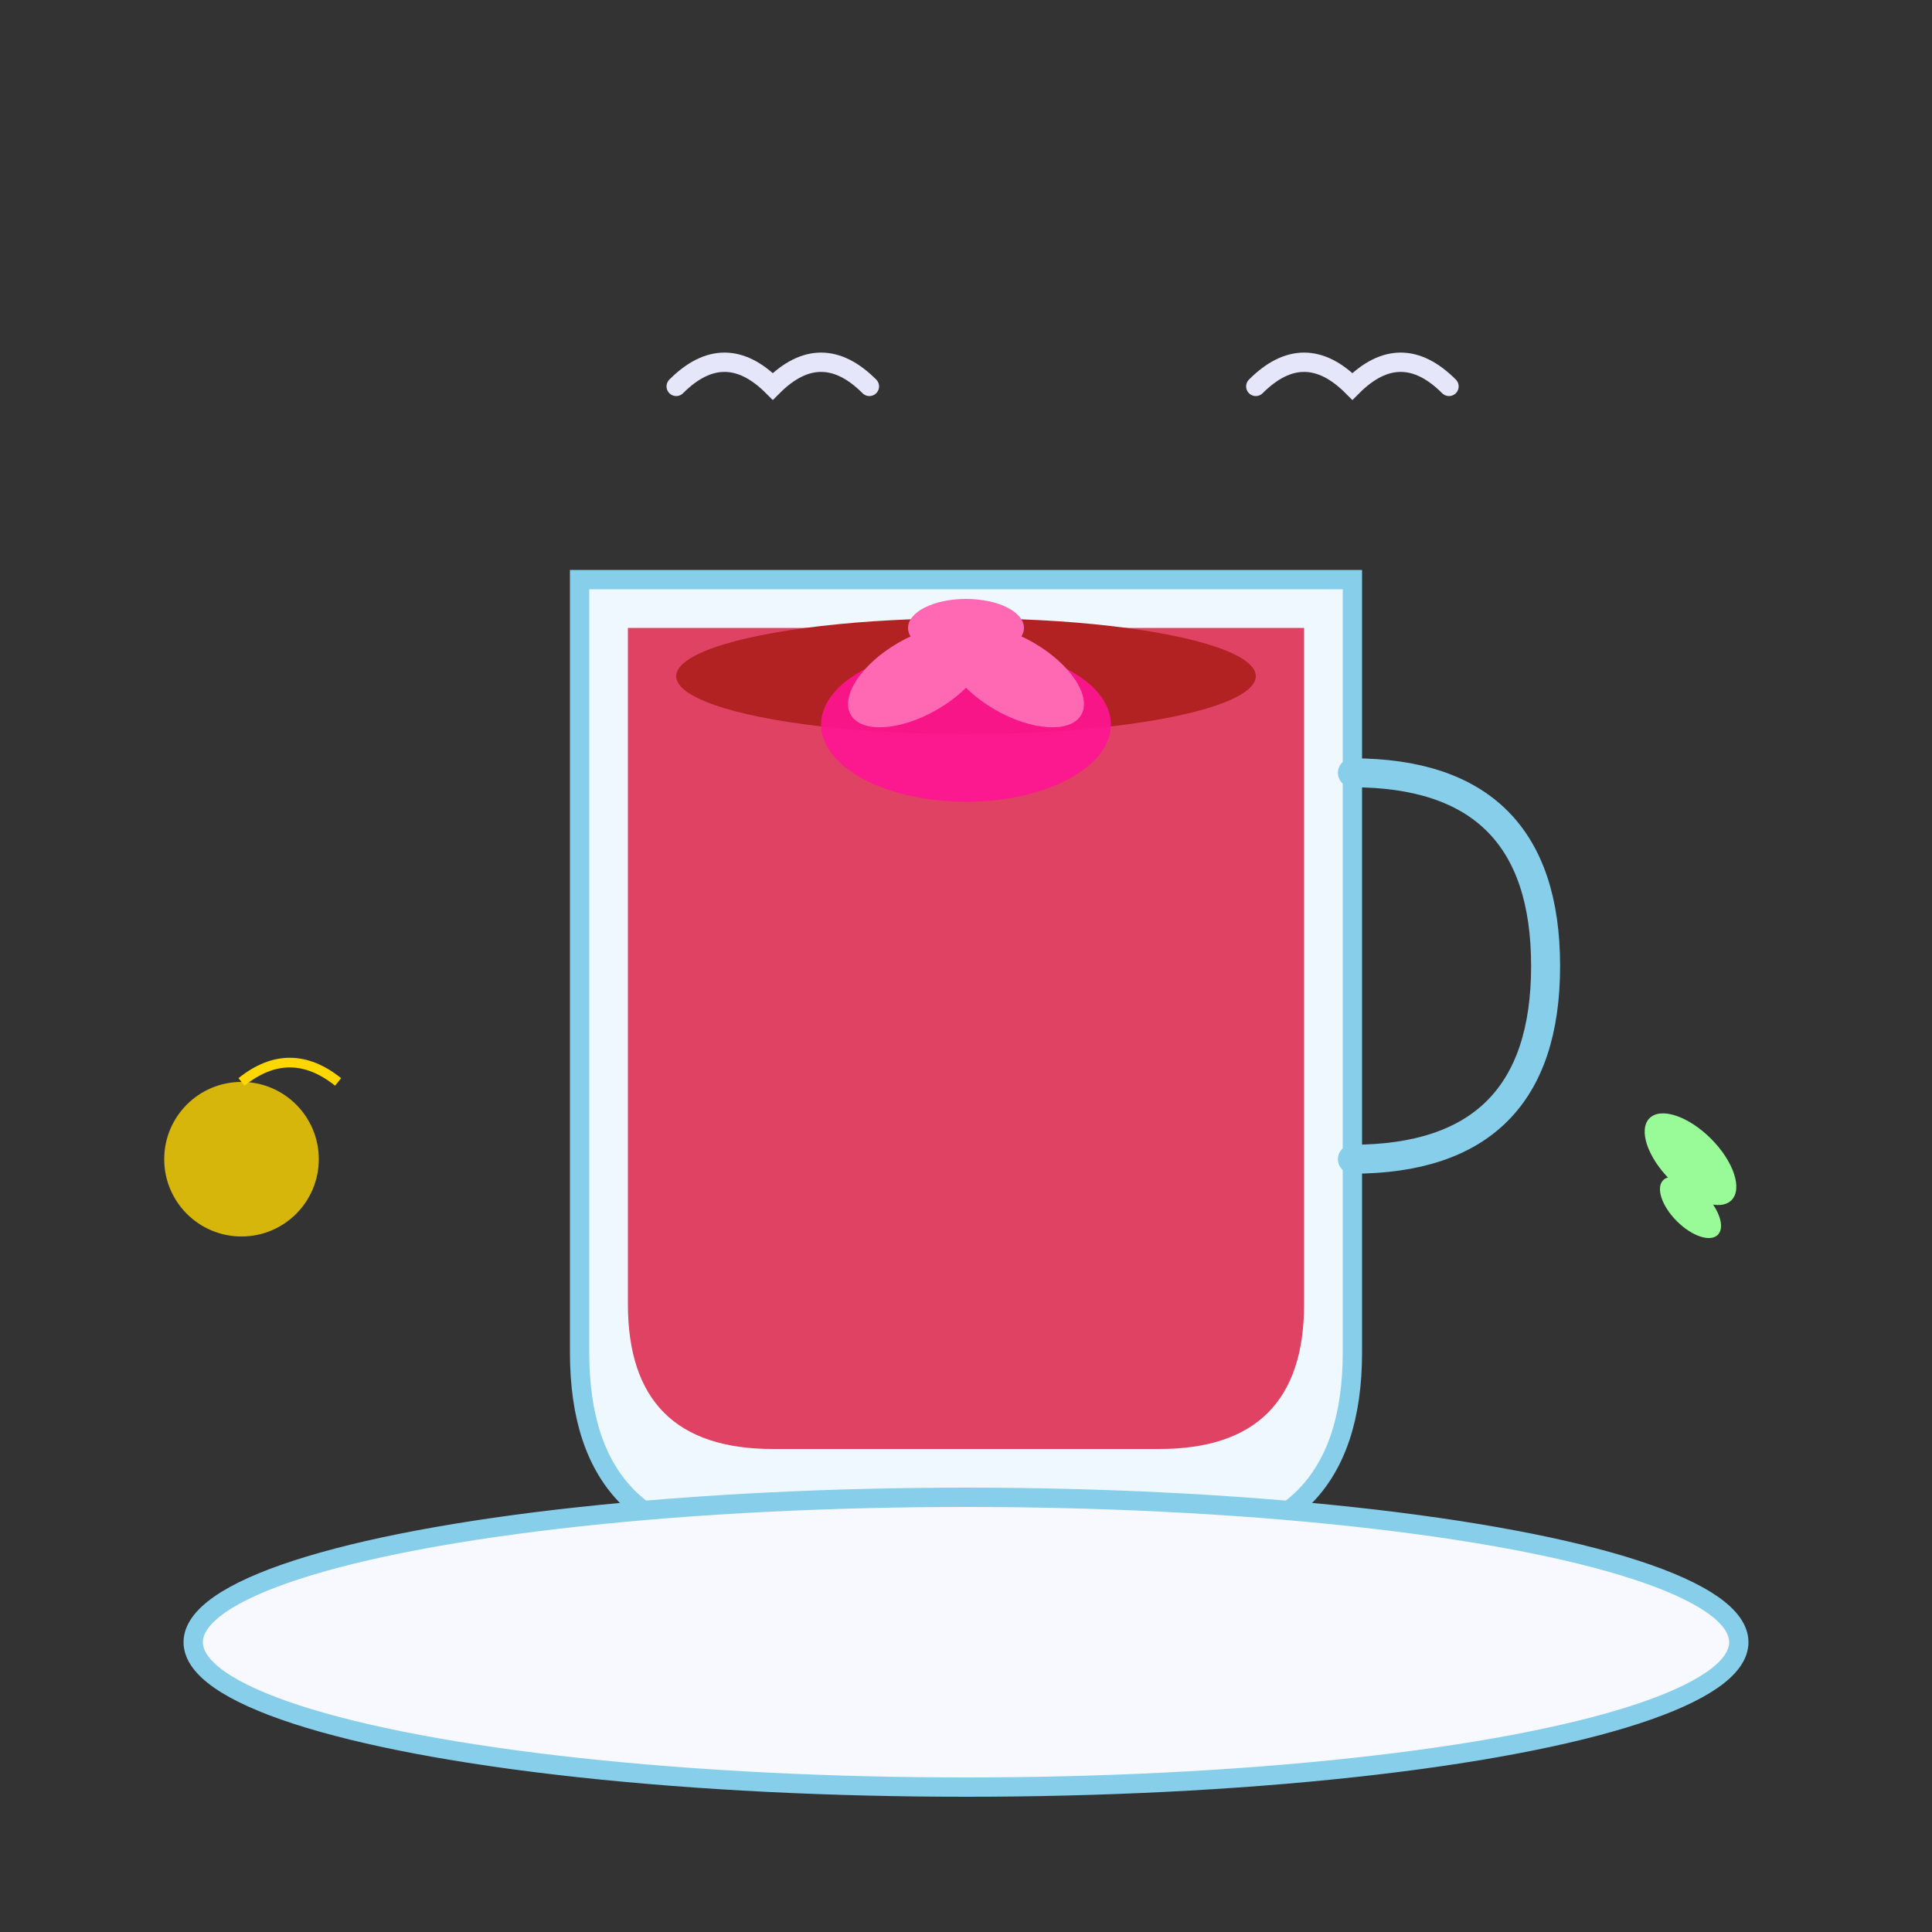 <svg width="200" height="200" viewBox="0 0 200 200" fill="none" xmlns="http://www.w3.org/2000/svg">
  <rect x="0" y="0" width="200" height="200" fill="#333333" stroke="none"/>
  <!-- Glass -->
  <path d="M60 60 L60 140 Q60 160 80 160 L120 160 Q140 160 140 140 L140 60 Z" fill="#F0F8FF" stroke="#87CEEB" stroke-width="2"/>
  
  <!-- Glass Handle -->
  <path d="M140 80 Q160 80 160 100 Q160 120 140 120" fill="none" stroke="#87CEEB" stroke-width="3" stroke-linecap="round"/>
  
  <!-- Hibiscus Tea -->
  <path d="M65 65 L135 65 L135 135 Q135 150 120 150 L80 150 Q65 150 65 135 Z" fill="#DC143C" opacity="0.8"/>
  
  <!-- Tea Surface -->
  <ellipse cx="100" cy="70" rx="30" ry="6" fill="#B22222"/>
  
  <!-- Hibiscus Flower -->
  <ellipse cx="100" cy="75" rx="15" ry="8" fill="#FF1493" opacity="0.9"/>
  
  <!-- Flower Petals -->
  <ellipse cx="95" cy="70" rx="8" ry="4" fill="#FF69B4" transform="rotate(-30 95 70)"/>
  <ellipse cx="105" cy="70" rx="8" ry="4" fill="#FF69B4" transform="rotate(30 105 70)"/>
  <ellipse cx="100" cy="65" rx="6" ry="3" fill="#FF69B4"/>
  
  <!-- Steam -->
  <path d="M70 40 Q75 35 80 40 Q85 35 90 40" fill="none" stroke="#E6E6FA" stroke-width="2" stroke-linecap="round"/>
  <path d="M100" cy="40" fill="none" stroke="#E6E6FA" stroke-width="2" stroke-linecap="round"/>
  <path d="M130 40 Q135 35 140 40 Q145 35 150 40" fill="none" stroke="#E6E6FA" stroke-width="2" stroke-linecap="round"/>
  
  <!-- Saucer -->
  <ellipse cx="100" cy="170" rx="80" ry="15" fill="#F8F8FF" stroke="#87CEEB" stroke-width="2"/>
  
  <!-- Lemon Slice -->
  <circle cx="25" cy="120" r="8" fill="#FFD700" opacity="0.8"/>
  <path d="M25 112 Q30 108 35 112" fill="none" stroke="#FFD700" stroke-width="1"/>
  
  <!-- Mint Leaf -->
  <ellipse cx="175" cy="120" rx="6" ry="3" fill="#98FB98" transform="rotate(45 175 120)"/>
  <ellipse cx="175" cy="125" rx="4" ry="2" fill="#98FB98" transform="rotate(45 175 125)"/>
</svg>
